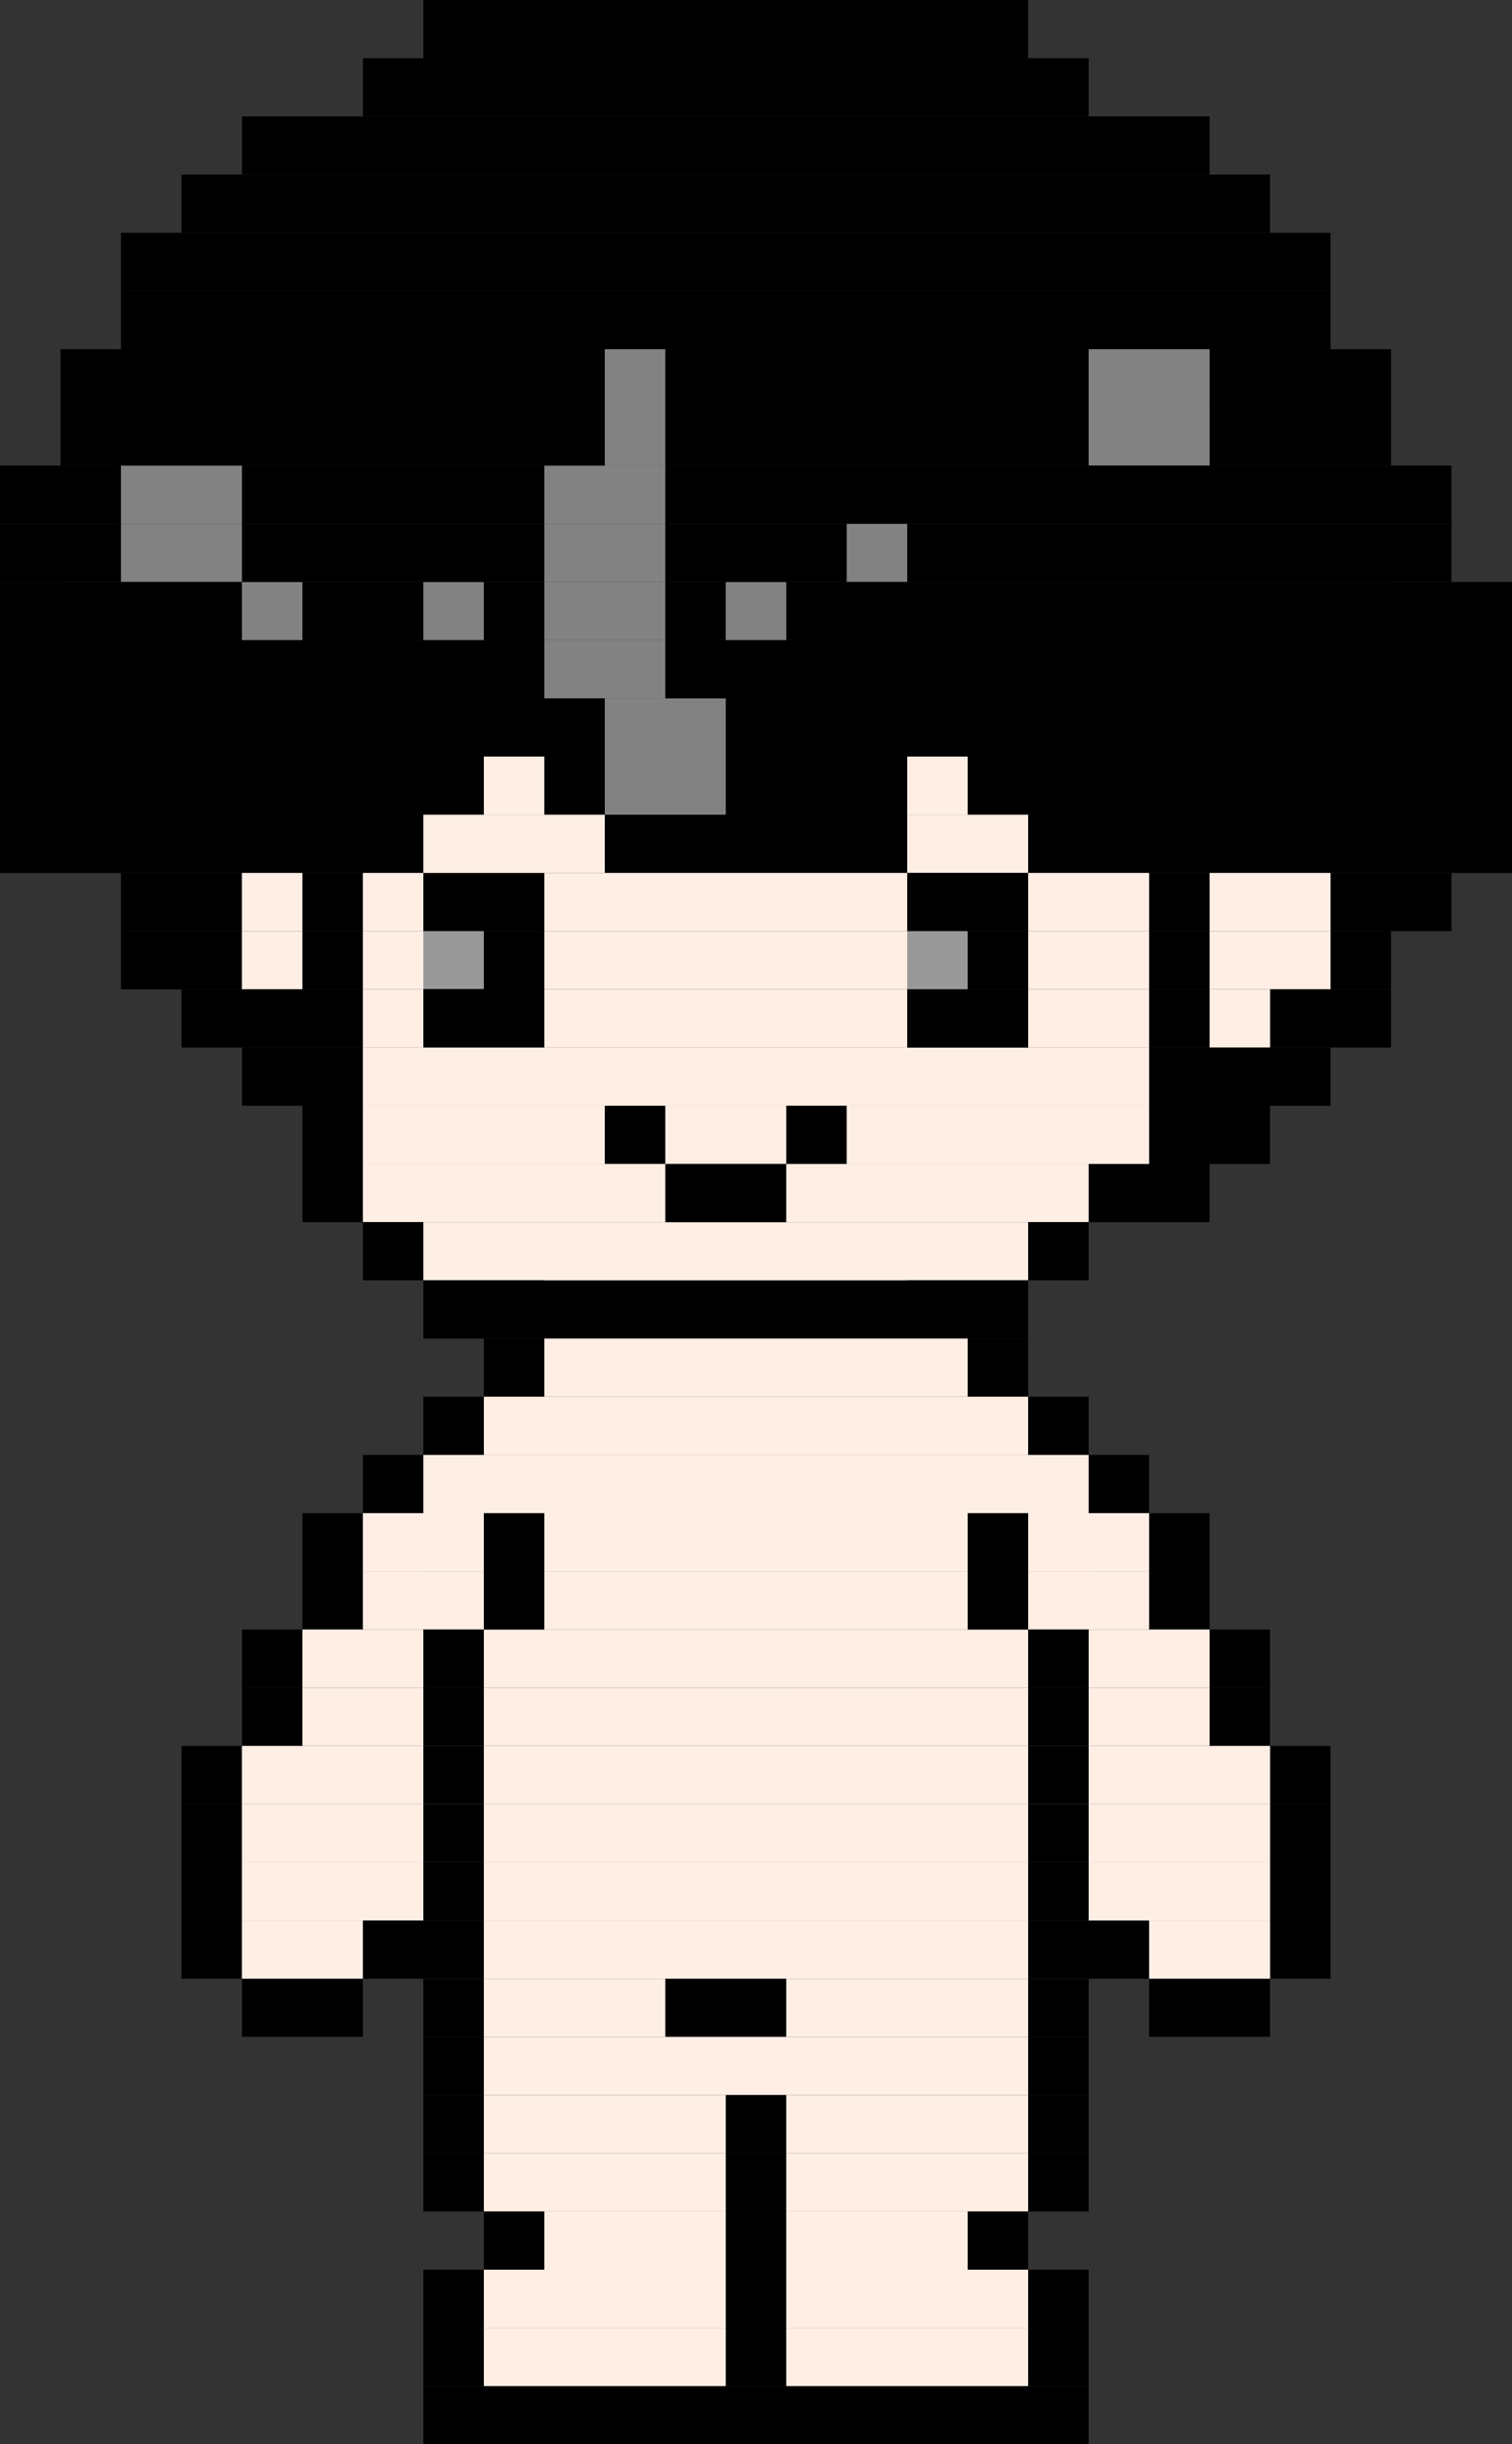 <svg width="182" height="294" viewBox="0 0 182 294" fill="none" xmlns="http://www.w3.org/2000/svg">
<rect x="0" y="0" width="182" height="294" fill="#333333" stroke="none"/>
<rect x="50.96" y="105" width="7.28" height="7" fill="black"/>
<rect x="58.24" y="105" width="7.28" height="7" fill="black"/>
<rect x="50.96" y="112" width="7.28" height="7" fill="white" fill-opacity="0.5"/>
<rect x="58.24" y="112" width="7.28" height="7" fill="black"/>
<rect x="50.96" y="140" width="7.28" height="7" fill="#FFEEE4"/>
<rect x="43.68" y="140" width="7.28" height="7" fill="#FFEEE4"/>
<rect x="43.68" y="133" width="7.28" height="7" fill="#FFEEE4"/>
<rect x="58.24" y="140" width="7.28" height="7" fill="#FFEEE4"/>
<rect x="50.96" y="133" width="7.28" height="7" fill="#FFEEE4"/>
<rect x="58.24" y="133" width="7.28" height="7" fill="#FFEEE4"/>
<rect x="116.48" y="140" width="7.28" height="7" fill="#FFEEE4"/>
<rect x="109.2" y="140" width="7.28" height="7" fill="#FFEEE4"/>
<rect x="109.2" y="133" width="7.28" height="7" fill="#FFEEE4"/>
<rect x="123.76" y="140" width="7.28" height="7" fill="#FFEEE4"/>
<rect x="116.48" y="133" width="7.28" height="7" fill="#FFEEE4"/>
<rect x="123.76" y="133" width="7.28" height="7" fill="#FFEEE4"/>
<rect x="50.96" y="147" width="7.28" height="7" fill="#FFEEE4"/>
<rect x="58.24" y="147" width="7.28" height="7" fill="#FFEEE4"/>
<rect x="109.2" y="147" width="7.28" height="7" fill="#FFEEE4"/>
<rect x="116.48" y="147" width="7.28" height="7" fill="#FFEEE4"/>
<rect x="50.96" y="119" width="7.28" height="7" fill="black"/>
<rect x="58.24" y="119" width="7.28" height="7" fill="black"/>
<rect x="50.96" y="119" width="7.28" height="7" fill="black"/>
<rect x="58.24" y="119" width="7.28" height="7" fill="black"/>
<rect x="50.96" y="119" width="7.28" height="7" fill="black"/>
<rect x="58.24" y="119" width="7.28" height="7" fill="black"/>
<rect x="50.96" y="119" width="7.28" height="7" fill="black"/>
<rect x="58.24" y="119" width="7.28" height="7" fill="black"/>
<rect x="50.96" y="154" width="7.28" height="7" fill="black"/>
<rect x="43.68" y="147" width="7.28" height="7" fill="black"/>
<rect x="123.76" y="147" width="7.28" height="7" fill="black"/>
<rect x="36.4" y="140" width="7.28" height="7" fill="black"/>
<rect x="36.4" y="133" width="7.28" height="7" fill="black"/>
<rect x="36.4" y="126" width="7.28" height="7" fill="black"/>
<rect x="36.4" y="119" width="7.28" height="7" fill="black"/>
<rect x="36.4" y="112" width="7.28" height="7" fill="black"/>
<rect x="36.4" y="105" width="7.28" height="7" fill="black"/>
<rect x="138.32" y="140" width="7.28" height="7" fill="black"/>
<rect x="131.04" y="140" width="7.28" height="7" fill="black"/>
<rect x="138.32" y="133" width="7.28" height="7" fill="black"/>
<rect x="138.32" y="126" width="7.28" height="7" fill="black"/>
<rect x="138.32" y="119" width="7.28" height="7" fill="black"/>
<rect x="138.32" y="112" width="7.28" height="7" fill="black"/>
<rect x="138.32" y="105" width="7.28" height="7" fill="black"/>
<rect x="138.32" y="98" width="7.28" height="7" fill="black"/>
<rect x="72.8" y="91" width="7.28" height="7" fill="#828282"/>
<rect x="72.8" y="84" width="7.28" height="7" fill="#828282"/>
<rect x="80.08" y="91" width="7.28" height="7" fill="#828282"/>
<rect x="80.08" y="84" width="7.28" height="7" fill="#828282"/>
<rect x="72.8" y="77" width="7.28" height="7" fill="#828282"/>
<rect x="72.8" y="70" width="7.28" height="7" fill="#828282"/>
<rect x="72.8" y="63" width="7.28" height="7" fill="#828282"/>
<rect x="72.8" y="56" width="7.28" height="7" fill="#828282"/>
<rect x="65.52" y="77" width="7.28" height="7" fill="#828282"/>
<rect x="65.52" y="70" width="7.28" height="7" fill="#828282"/>
<rect x="65.52" y="63" width="7.28" height="7" fill="#828282"/>
<rect x="65.52" y="56" width="7.28" height="7" fill="#828282"/>
<rect x="138.32" y="49" width="7.28" height="7" fill="#828282"/>
<rect x="138.32" y="42" width="7.28" height="7" fill="#828282"/>
<rect x="131.04" y="49" width="7.28" height="7" fill="#828282"/>
<rect x="131.04" y="42" width="7.28" height="7" fill="#828282"/>
<rect x="21.84" y="63" width="7.28" height="7" fill="#828282"/>
<rect x="29.12" y="70" width="7.28" height="7" fill="#828282"/>
<rect x="50.96" y="70" width="7.28" height="7" fill="#828282"/>
<rect x="87.36" y="70" width="7.28" height="7" fill="#828282"/>
<rect x="101.92" y="63" width="7.28" height="7" fill="#828282"/>
<rect x="21.84" y="56" width="7.28" height="7" fill="#828282"/>
<rect x="14.56" y="63" width="7.28" height="7" fill="#828282"/>
<rect x="14.56" y="56" width="7.28" height="7" fill="#828282"/>
<rect x="72.8" y="49" width="7.28" height="7" fill="#828282"/>
<rect x="72.8" y="42" width="7.28" height="7" fill="#828282"/>
<rect x="131.04" y="98" width="7.28" height="7" fill="black"/>
<rect x="123.76" y="98" width="7.28" height="7" fill="black"/>
<rect x="116.48" y="91" width="7.28" height="7" fill="black"/>
<rect x="109.2" y="84" width="7.28" height="7" fill="black"/>
<rect x="101.92" y="91" width="7.28" height="7" fill="black"/>
<rect x="101.92" y="98" width="7.28" height="7" fill="black"/>
<rect x="94.64" y="98" width="7.28" height="7" fill="black"/>
<rect x="87.36" y="98" width="7.28" height="7" fill="black"/>
<rect x="80.08" y="98" width="7.28" height="7" fill="black"/>
<rect x="72.8" y="98" width="7.28" height="7" fill="black"/>
<rect x="65.52" y="91" width="7.28" height="7" fill="black"/>
<rect x="58.24" y="84" width="7.28" height="7" fill="black"/>
<rect x="50.96" y="91" width="7.28" height="7" fill="black"/>
<rect x="43.68" y="98" width="7.28" height="7" fill="black"/>
<rect x="36.4" y="98" width="7.28" height="7" fill="black"/>
<rect x="58.24" y="154" width="7.28" height="7" fill="black"/>
<rect x="58.24" y="161" width="7.28" height="7" fill="black"/>
<rect x="50.96" y="168" width="7.28" height="7" fill="black"/>
<rect x="43.68" y="175" width="7.28" height="7" fill="black"/>
<rect x="36.4" y="182" width="7.28" height="7" fill="black"/>
<rect x="36.4" y="189" width="7.28" height="7" fill="black"/>
<rect x="29.12" y="196" width="7.28" height="7" fill="black"/>
<rect x="29.12" y="203" width="7.28" height="7" fill="black"/>
<rect x="21.84" y="210" width="7.28" height="7" fill="black"/>
<rect x="21.84" y="217" width="7.28" height="7" fill="black"/>
<rect x="21.84" y="224" width="7.28" height="7" fill="black"/>
<rect x="21.84" y="231" width="7.28" height="7" fill="black"/>
<rect x="29.12" y="238" width="7.28" height="7" fill="black"/>
<rect x="36.4" y="238" width="7.28" height="7" fill="black"/>
<rect width="7.28" height="7" transform="matrix(-1 0 0 1 123.76 161)" fill="black"/>
<rect width="7.28" height="7" transform="matrix(-1 0 0 1 131.04 168)" fill="black"/>
<rect width="7.28" height="7" transform="matrix(-1 0 0 1 138.32 175)" fill="black"/>
<rect width="7.28" height="7" transform="matrix(-1 0 0 1 145.6 182)" fill="black"/>
<rect width="7.28" height="7" transform="matrix(-1 0 0 1 145.6 189)" fill="black"/>
<rect width="7.28" height="7" transform="matrix(-1 0 0 1 152.88 203)" fill="black"/>
<rect width="7.28" height="7" transform="matrix(-1 0 0 1 160.16 210)" fill="black"/>
<rect width="7.28" height="7" transform="matrix(-1 0 0 1 160.16 217)" fill="black"/>
<rect width="7.28" height="7" transform="matrix(-1 0 0 1 160.16 224)" fill="black"/>
<rect width="7.28" height="7" transform="matrix(-1 0 0 1 160.16 231)" fill="black"/>
<rect width="7.28" height="7" transform="matrix(-1 0 0 1 152.88 238)" fill="black"/>
<rect width="7.28" height="7" transform="matrix(-1 0 0 1 145.6 238)" fill="black"/>
<rect width="7.28" height="7" transform="matrix(-1 0 0 1 138.32 231)" fill="black"/>
<rect width="7.28" height="7" transform="matrix(-1 0 0 1 94.64 238)" fill="black"/>
<rect width="7.28" height="7" transform="matrix(-1 0 0 1 87.36 238)" fill="black"/>
<rect x="101.92" y="154" width="7.28" height="7" fill="black"/>
<rect x="109.2" y="154" width="7.28" height="7" fill="black"/>
<rect x="65.52" y="154" width="7.28" height="7" fill="black"/>
<rect x="116.48" y="154" width="7.28" height="7" fill="black"/>
<rect x="80.08" y="154" width="7.28" height="7" fill="black"/>
<rect x="72.8" y="154" width="7.28" height="7" fill="black"/>
<rect x="87.36" y="154" width="7.28" height="7" fill="black"/>
<rect x="94.64" y="154" width="7.28" height="7" fill="black"/>
<rect x="101.92" y="287" width="7.28" height="7" fill="black"/>
<rect x="109.2" y="287" width="7.28" height="7" fill="black"/>
<rect x="65.52" y="287" width="7.28" height="7" fill="black"/>
<rect x="80.08" y="287" width="7.28" height="7" fill="black"/>
<rect x="72.8" y="287" width="7.28" height="7" fill="black"/>
<rect x="50.96" y="287" width="7.28" height="7" fill="black"/>
<rect x="58.24" y="287" width="7.28" height="7" fill="black"/>
<rect x="116.48" y="287" width="7.28" height="7" fill="black"/>
<rect x="123.76" y="287" width="7.28" height="7" fill="black"/>
<rect x="87.36" y="287" width="7.28" height="7" fill="black"/>
<rect x="87.36" y="280" width="7.28" height="7" fill="black"/>
<rect x="94.64" y="287" width="7.28" height="7" fill="black"/>
<rect x="72.8" y="133" width="7.28" height="7" fill="black"/>
<rect x="65.52" y="140" width="7.28" height="7" fill="#FFEEE4"/>
<rect x="65.52" y="147" width="7.28" height="7" fill="#FFEEE4"/>
<rect x="65.52" y="133" width="7.28" height="7" fill="#FFEEE4"/>
<rect x="65.52" y="126" width="7.28" height="7" fill="#FFEEE4"/>
<rect x="65.52" y="119" width="7.28" height="7" fill="#FFEEE4"/>
<rect x="65.52" y="112" width="7.28" height="7" fill="#FFEEE4"/>
<rect x="65.52" y="105" width="7.28" height="7" fill="#FFEEE4"/>
<rect x="72.8" y="126" width="7.28" height="7" fill="#FFEEE4"/>
<rect x="72.8" y="119" width="7.28" height="7" fill="#FFEEE4"/>
<rect x="72.8" y="112" width="7.28" height="7" fill="#FFEEE4"/>
<rect x="72.8" y="105" width="7.28" height="7" fill="#FFEEE4"/>
<rect x="80.08" y="126" width="7.28" height="7" fill="#FFEEE4"/>
<rect x="43.68" y="126" width="7.28" height="7" fill="#FFEEE4"/>
<rect x="50.96" y="126" width="7.28" height="7" fill="#FFEEE4"/>
<rect x="58.24" y="126" width="7.28" height="7" fill="#FFEEE4"/>
<rect x="80.08" y="119" width="7.28" height="7" fill="#FFEEE4"/>
<rect x="80.08" y="112" width="7.28" height="7" fill="#FFEEE4"/>
<rect x="80.08" y="105" width="7.28" height="7" fill="#FFEEE4"/>
<rect x="87.36" y="126" width="7.28" height="7" fill="#FFEEE4"/>
<rect x="80.08" y="133" width="7.28" height="7" fill="#FFEEE4"/>
<rect x="87.36" y="133" width="7.28" height="7" fill="#FFEEE4"/>
<rect x="87.36" y="119" width="7.28" height="7" fill="#FFEEE4"/>
<rect x="87.36" y="112" width="7.28" height="7" fill="#FFEEE4"/>
<rect x="87.36" y="105" width="7.28" height="7" fill="#FFEEE4"/>
<rect x="94.64" y="126" width="7.28" height="7" fill="#FFEEE4"/>
<rect x="94.64" y="119" width="7.28" height="7" fill="#FFEEE4"/>
<rect x="94.64" y="112" width="7.28" height="7" fill="#FFEEE4"/>
<rect x="94.64" y="105" width="7.28" height="7" fill="#FFEEE4"/>
<rect x="101.92" y="140" width="7.28" height="7" fill="#FFEEE4"/>
<rect x="101.92" y="147" width="7.28" height="7" fill="#FFEEE4"/>
<rect x="101.92" y="133" width="7.28" height="7" fill="#FFEEE4"/>
<rect x="101.92" y="126" width="7.28" height="7" fill="#FFEEE4"/>
<rect x="109.2" y="126" width="7.28" height="7" fill="#FFEEE4"/>
<rect x="116.48" y="126" width="7.28" height="7" fill="#FFEEE4"/>
<rect x="123.76" y="126" width="7.28" height="7" fill="#FFEEE4"/>
<rect x="131.04" y="126" width="7.28" height="7" fill="#FFEEE4"/>
<rect x="131.04" y="119" width="7.28" height="7" fill="#FFEEE4"/>
<rect x="94.64" y="168" width="7.28" height="7" fill="#FFEEE4"/>
<rect x="58.24" y="91" width="7.28" height="7" fill="#FFEEE4"/>
<rect x="131.04" y="133" width="7.28" height="7" fill="#FFEEE4"/>
<rect x="94.64" y="161" width="7.28" height="7" fill="#FFEEE4"/>
<rect x="101.92" y="168" width="7.28" height="7" fill="#FFEEE4"/>
<rect x="101.92" y="161" width="7.28" height="7" fill="#FFEEE4"/>
<rect x="109.2" y="91" width="7.28" height="7" fill="#FFEEE4"/>
<rect x="131.04" y="112" width="7.28" height="7" fill="#FFEEE4"/>
<rect x="43.68" y="119" width="7.28" height="7" fill="#FFEEE4"/>
<rect x="43.68" y="112" width="7.28" height="7" fill="#FFEEE4"/>
<rect x="43.68" y="105" width="7.28" height="7" fill="#FFEEE4"/>
<rect x="131.04" y="105" width="7.28" height="7" fill="#FFEEE4"/>
<rect x="87.36" y="182" width="7.28" height="7" fill="#FFEEE4"/>
<rect x="87.36" y="175" width="7.28" height="7" fill="#FFEEE4"/>
<rect x="87.36" y="168" width="7.28" height="7" fill="#FFEEE4"/>
<rect x="116.48" y="98" width="7.28" height="7" fill="#FFEEE4"/>
<rect x="109.2" y="98" width="7.28" height="7" fill="#FFEEE4"/>
<rect x="58.24" y="98" width="7.28" height="7" fill="#FFEEE4"/>
<rect x="50.96" y="98" width="7.28" height="7" fill="#FFEEE4"/>
<rect x="87.36" y="161" width="7.28" height="7" fill="#FFEEE4"/>
<rect x="72.8" y="161" width="7.28" height="7" fill="#FFEEE4"/>
<rect x="80.08" y="161" width="7.28" height="7" fill="#FFEEE4"/>
<rect x="65.52" y="161" width="7.28" height="7" fill="#FFEEE4"/>
<rect x="94.64" y="217" width="7.28" height="7" fill="#FFEEE4"/>
<rect x="101.92" y="217" width="7.28" height="7" fill="#FFEEE4"/>
<rect x="87.36" y="217" width="7.28" height="7" fill="#FFEEE4"/>
<rect x="116.48" y="217" width="7.28" height="7" fill="#FFEEE4"/>
<rect x="123.76" y="217" width="7.28" height="7" fill="#FFEEE4"/>
<rect x="109.2" y="217" width="7.28" height="7" fill="#FFEEE4"/>
<rect x="58.24" y="280" width="7.28" height="7" fill="#FFEEE4"/>
<rect x="72.8" y="280" width="7.28" height="7" fill="#FFEEE4"/>
<rect x="80.08" y="280" width="7.28" height="7" fill="#FFEEE4"/>
<rect x="65.52" y="280" width="7.28" height="7" fill="#FFEEE4"/>
<rect x="94.64" y="280" width="7.28" height="7" fill="#FFEEE4"/>
<rect x="109.2" y="280" width="7.28" height="7" fill="#FFEEE4"/>
<rect x="116.48" y="280" width="7.28" height="7" fill="#FFEEE4"/>
<rect x="101.92" y="280" width="7.28" height="7" fill="#FFEEE4"/>
<rect x="72.8" y="217" width="7.28" height="7" fill="#FFEEE4"/>
<rect x="80.08" y="217" width="7.28" height="7" fill="#FFEEE4"/>
<rect x="65.52" y="217" width="7.28" height="7" fill="#FFEEE4"/>
<rect x="94.64" y="224" width="7.28" height="7" fill="#FFEEE4"/>
<rect x="101.92" y="224" width="7.28" height="7" fill="#FFEEE4"/>
<rect x="87.36" y="224" width="7.28" height="7" fill="#FFEEE4"/>
<rect x="116.48" y="224" width="7.28" height="7" fill="#FFEEE4"/>
<rect x="123.76" y="224" width="7.28" height="7" fill="#FFEEE4"/>
<rect x="109.2" y="224" width="7.28" height="7" fill="#FFEEE4"/>
<rect x="72.8" y="224" width="7.28" height="7" fill="#FFEEE4"/>
<rect x="80.08" y="224" width="7.28" height="7" fill="#FFEEE4"/>
<rect x="65.52" y="224" width="7.28" height="7" fill="#FFEEE4"/>
<rect x="94.64" y="231" width="7.28" height="7" fill="#FFEEE4"/>
<rect x="101.92" y="231" width="7.28" height="7" fill="#FFEEE4"/>
<rect x="87.36" y="231" width="7.28" height="7" fill="#FFEEE4"/>
<rect x="116.48" y="231" width="7.28" height="7" fill="#FFEEE4"/>
<rect x="123.76" y="231" width="7.28" height="7" fill="#FFEEE4"/>
<rect x="109.2" y="231" width="7.28" height="7" fill="#FFEEE4"/>
<rect x="72.8" y="231" width="7.28" height="7" fill="#FFEEE4"/>
<rect x="80.08" y="231" width="7.28" height="7" fill="#FFEEE4"/>
<rect x="65.52" y="231" width="7.28" height="7" fill="#FFEEE4"/>
<rect x="72.8" y="196" width="7.28" height="7" fill="#FFEEE4"/>
<rect x="80.08" y="196" width="7.28" height="7" fill="#FFEEE4"/>
<rect x="65.52" y="196" width="7.28" height="7" fill="#FFEEE4"/>
<rect x="72.8" y="203" width="7.28" height="7" fill="#FFEEE4"/>
<rect x="80.08" y="203" width="7.28" height="7" fill="#FFEEE4"/>
<rect x="65.52" y="203" width="7.28" height="7" fill="#FFEEE4"/>
<rect x="72.8" y="210" width="7.28" height="7" fill="#FFEEE4"/>
<rect x="80.08" y="210" width="7.28" height="7" fill="#FFEEE4"/>
<rect x="65.52" y="210" width="7.28" height="7" fill="#FFEEE4"/>
<rect x="65.52" y="238" width="7.28" height="7" fill="#FFEEE4"/>
<rect x="72.8" y="238" width="7.28" height="7" fill="#FFEEE4"/>
<rect x="58.24" y="238" width="7.28" height="7" fill="#FFEEE4"/>
<rect x="65.52" y="245" width="7.28" height="7" fill="#FFEEE4"/>
<rect x="72.8" y="245" width="7.28" height="7" fill="#FFEEE4"/>
<rect x="58.24" y="245" width="7.28" height="7" fill="#FFEEE4"/>
<rect x="65.52" y="252" width="7.28" height="7" fill="#FFEEE4"/>
<rect x="72.8" y="252" width="7.28" height="7" fill="#FFEEE4"/>
<rect x="58.24" y="252" width="7.28" height="7" fill="#FFEEE4"/>
<rect x="72.8" y="259" width="7.28" height="7" fill="#FFEEE4"/>
<rect x="80.08" y="259" width="7.28" height="7" fill="#FFEEE4"/>
<rect x="65.52" y="259" width="7.28" height="7" fill="#FFEEE4"/>
<rect x="72.8" y="266" width="7.28" height="7" fill="#FFEEE4"/>
<rect x="80.08" y="266" width="7.28" height="7" fill="#FFEEE4"/>
<rect x="65.52" y="266" width="7.28" height="7" fill="#FFEEE4"/>
<rect x="72.8" y="273" width="7.28" height="7" fill="#FFEEE4"/>
<rect x="80.08" y="273" width="7.28" height="7" fill="#FFEEE4"/>
<rect x="65.52" y="273" width="7.28" height="7" fill="#FFEEE4"/>
<rect x="101.92" y="238" width="7.28" height="7" fill="#FFEEE4"/>
<rect x="109.2" y="238" width="7.28" height="7" fill="#FFEEE4"/>
<rect x="50.96" y="210" width="7.28" height="7" fill="#FFEEE4"/>
<rect x="50.96" y="217" width="7.28" height="7" fill="#FFEEE4"/>
<rect x="50.96" y="224" width="7.28" height="7" fill="#FFEEE4"/>
<rect x="50.96" y="231" width="7.28" height="7" fill="#FFEEE4"/>
<rect x="116.48" y="238" width="7.28" height="7" fill="#FFEEE4"/>
<rect x="116.48" y="245" width="7.28" height="7" fill="#FFEEE4"/>
<rect x="116.48" y="252" width="7.28" height="7" fill="#FFEEE4"/>
<rect x="116.48" y="259" width="7.28" height="7" fill="#FFEEE4"/>
<rect x="94.64" y="238" width="7.28" height="7" fill="#FFEEE4"/>
<rect x="101.92" y="245" width="7.28" height="7" fill="#FFEEE4"/>
<rect x="109.2" y="245" width="7.28" height="7" fill="#FFEEE4"/>
<rect x="94.64" y="245" width="7.28" height="7" fill="#FFEEE4"/>
<rect x="101.92" y="252" width="7.28" height="7" fill="#FFEEE4"/>
<rect x="109.2" y="252" width="7.28" height="7" fill="#FFEEE4"/>
<rect x="58.24" y="196" width="7.28" height="7" fill="#FFEEE4"/>
<rect x="58.24" y="203" width="7.28" height="7" fill="#FFEEE4"/>
<rect x="58.24" y="210" width="7.28" height="7" fill="#FFEEE4"/>
<rect x="58.24" y="217" width="7.28" height="7" fill="#FFEEE4"/>
<rect x="58.24" y="224" width="7.28" height="7" fill="#FFEEE4"/>
<rect x="58.24" y="231" width="7.28" height="7" fill="#FFEEE4"/>
<rect x="94.64" y="252" width="7.28" height="7" fill="#FFEEE4"/>
<rect x="94.64" y="175" width="7.28" height="7" fill="#FFEEE4"/>
<rect x="94.64" y="182" width="7.28" height="7" fill="#FFEEE4"/>
<rect x="94.64" y="189" width="7.28" height="7" fill="#FFEEE4"/>
<rect x="94.64" y="196" width="7.28" height="7" fill="#FFEEE4"/>
<rect x="94.64" y="203" width="7.28" height="7" fill="#FFEEE4"/>
<rect x="94.64" y="210" width="7.28" height="7" fill="#FFEEE4"/>
<rect x="101.92" y="259" width="7.28" height="7" fill="#FFEEE4"/>
<rect x="109.2" y="259" width="7.28" height="7" fill="#FFEEE4"/>
<rect x="94.64" y="259" width="7.28" height="7" fill="#FFEEE4"/>
<rect x="101.92" y="266" width="7.28" height="7" fill="#FFEEE4"/>
<rect x="109.2" y="266" width="7.28" height="7" fill="#FFEEE4"/>
<rect x="94.64" y="266" width="7.28" height="7" fill="#FFEEE4"/>
<rect x="101.92" y="273" width="7.28" height="7" fill="#FFEEE4"/>
<rect x="109.2" y="273" width="7.28" height="7" fill="#FFEEE4"/>
<rect x="94.64" y="273" width="7.28" height="7" fill="#FFEEE4"/>
<rect x="87.36" y="210" width="7.28" height="7" fill="#FFEEE4"/>
<rect x="87.36" y="203" width="7.28" height="7" fill="#FFEEE4"/>
<rect x="87.36" y="196" width="7.28" height="7" fill="#FFEEE4"/>
<rect x="87.36" y="189" width="7.28" height="7" fill="#FFEEE4"/>
<rect x="101.92" y="182" width="7.28" height="7" fill="#FFEEE4"/>
<rect x="101.92" y="175" width="7.28" height="7" fill="#FFEEE4"/>
<rect x="109.2" y="175" width="7.28" height="7" fill="#FFEEE4"/>
<rect x="109.2" y="182" width="7.28" height="7" fill="#FFEEE4"/>
<rect x="109.2" y="161" width="7.28" height="7" fill="#FFEEE4"/>
<rect x="109.2" y="168" width="7.28" height="7" fill="#FFEEE4"/>
<rect x="116.48" y="168" width="7.28" height="7" fill="#FFEEE4"/>
<rect x="116.48" y="175" width="7.28" height="7" fill="#FFEEE4"/>
<rect x="131.04" y="196" width="7.28" height="7" fill="#FFEEE4"/>
<rect x="138.32" y="196" width="7.28" height="7" fill="#FFEEE4"/>
<rect x="131.04" y="203" width="7.28" height="7" fill="#FFEEE4"/>
<rect x="109.2" y="189" width="7.28" height="7" fill="#FFEEE4"/>
<rect x="109.2" y="196" width="7.28" height="7" fill="#FFEEE4"/>
<rect x="109.2" y="203" width="7.28" height="7" fill="#FFEEE4"/>
<rect x="109.2" y="210" width="7.28" height="7" fill="#FFEEE4"/>
<rect x="116.48" y="196" width="7.28" height="7" fill="#FFEEE4"/>
<rect x="116.48" y="203" width="7.28" height="7" fill="#FFEEE4"/>
<rect x="116.48" y="210" width="7.28" height="7" fill="#FFEEE4"/>
<rect x="101.92" y="210" width="7.28" height="7" fill="#FFEEE4"/>
<rect x="101.92" y="203" width="7.28" height="7" fill="#FFEEE4"/>
<rect x="101.92" y="196" width="7.28" height="7" fill="#FFEEE4"/>
<rect x="101.92" y="189" width="7.28" height="7" fill="#FFEEE4"/>
<rect x="72.8" y="168" width="7.28" height="7" fill="#FFEEE4"/>
<rect x="80.08" y="168" width="7.28" height="7" fill="#FFEEE4"/>
<rect x="65.52" y="182" width="7.28" height="7" fill="#FFEEE4"/>
<rect x="65.52" y="175" width="7.28" height="7" fill="#FFEEE4"/>
<rect x="65.52" y="168" width="7.28" height="7" fill="#FFEEE4"/>
<rect x="58.24" y="175" width="7.28" height="7" fill="#FFEEE4"/>
<rect x="50.96" y="175" width="7.28" height="7" fill="#FFEEE4"/>
<rect x="123.76" y="175" width="7.28" height="7" fill="#FFEEE4"/>
<rect x="123.76" y="210" width="7.28" height="7" fill="#FFEEE4"/>
<rect x="138.32" y="203" width="7.28" height="7" fill="#FFEEE4"/>
<rect x="58.24" y="259" width="7.28" height="7" fill="#FFEEE4"/>
<rect x="80.08" y="245" width="7.28" height="7" fill="#FFEEE4"/>
<rect x="87.36" y="245" width="7.28" height="7" fill="#FFEEE4"/>
<rect x="80.08" y="252" width="7.28" height="7" fill="#FFEEE4"/>
<rect x="116.48" y="273" width="7.28" height="7" fill="#FFEEE4"/>
<rect x="58.24" y="273" width="7.28" height="7" fill="#FFEEE4"/>
<rect x="58.24" y="168" width="7.28" height="7" fill="#FFEEE4"/>
<rect x="72.8" y="175" width="7.28" height="7" fill="#FFEEE4"/>
<rect x="50.96" y="182" width="7.28" height="7" fill="#FFEEE4"/>
<rect x="43.68" y="189" width="7.28" height="7" fill="#FFEEE4"/>
<rect x="43.68" y="182" width="7.28" height="7" fill="#FFEEE4"/>
<rect x="50.96" y="189" width="7.28" height="7" fill="#FFEEE4"/>
<rect x="43.68" y="196" width="7.28" height="7" fill="#FFEEE4"/>
<rect x="36.4" y="203" width="7.28" height="7" fill="#FFEEE4"/>
<rect x="36.4" y="196" width="7.28" height="7" fill="#FFEEE4"/>
<rect x="43.68" y="203" width="7.28" height="7" fill="#FFEEE4"/>
<rect x="36.4" y="210" width="7.28" height="7" fill="#FFEEE4"/>
<rect x="29.12" y="217" width="7.28" height="7" fill="#FFEEE4"/>
<rect x="29.12" y="210" width="7.28" height="7" fill="#FFEEE4"/>
<rect x="36.4" y="217" width="7.28" height="7" fill="#FFEEE4"/>
<rect x="36.4" y="224" width="7.28" height="7" fill="#FFEEE4"/>
<rect x="43.68" y="210" width="7.28" height="7" fill="#FFEEE4"/>
<rect x="43.68" y="217" width="7.28" height="7" fill="#FFEEE4"/>
<rect x="43.68" y="224" width="7.28" height="7" fill="#FFEEE4"/>
<rect x="29.12" y="231" width="7.28" height="7" fill="#FFEEE4"/>
<rect x="29.12" y="224" width="7.28" height="7" fill="#FFEEE4"/>
<rect x="36.4" y="231" width="7.28" height="7" fill="#FFEEE4"/>
<rect x="131.04" y="182" width="7.28" height="7" fill="#FFEEE4"/>
<rect x="123.76" y="189" width="7.28" height="7" fill="#FFEEE4"/>
<rect x="123.76" y="182" width="7.28" height="7" fill="#FFEEE4"/>
<rect x="131.04" y="189" width="7.28" height="7" fill="#FFEEE4"/>
<rect x="145.6" y="210" width="7.28" height="7" fill="#FFEEE4"/>
<rect x="138.32" y="217" width="7.28" height="7" fill="#FFEEE4"/>
<rect x="138.32" y="210" width="7.28" height="7" fill="#FFEEE4"/>
<rect x="145.6" y="217" width="7.28" height="7" fill="#FFEEE4"/>
<rect x="145.6" y="224" width="7.28" height="7" fill="#FFEEE4"/>
<rect x="138.32" y="231" width="7.28" height="7" fill="#FFEEE4"/>
<rect x="138.32" y="224" width="7.28" height="7" fill="#FFEEE4"/>
<rect x="131.04" y="217" width="7.28" height="7" fill="#FFEEE4"/>
<rect x="131.04" y="210" width="7.28" height="7" fill="#FFEEE4"/>
<rect x="131.04" y="224" width="7.28" height="7" fill="#FFEEE4"/>
<rect x="145.6" y="231" width="7.28" height="7" fill="#FFEEE4"/>
<rect x="72.8" y="182" width="7.28" height="7" fill="#FFEEE4"/>
<rect x="72.8" y="189" width="7.28" height="7" fill="#FFEEE4"/>
<rect x="65.52" y="189" width="7.28" height="7" fill="#FFEEE4"/>
<rect x="80.08" y="182" width="7.28" height="7" fill="#FFEEE4"/>
<rect x="80.08" y="175" width="7.28" height="7" fill="#FFEEE4"/>
<rect x="80.08" y="189" width="7.28" height="7" fill="#FFEEE4"/>
<rect x="123.76" y="119" width="7.28" height="7" fill="#FFEEE4"/>
<rect x="123.76" y="112" width="7.28" height="7" fill="#FFEEE4"/>
<rect x="123.76" y="105" width="7.28" height="7" fill="#FFEEE4"/>
<rect x="72.8" y="140" width="7.28" height="7" fill="#FFEEE4"/>
<rect x="94.64" y="140" width="7.28" height="7" fill="#FFEEE4"/>
<rect x="72.8" y="147" width="7.28" height="7" fill="#FFEEE4"/>
<rect x="80.08" y="147" width="7.28" height="7" fill="#FFEEE4"/>
<rect x="87.36" y="147" width="7.28" height="7" fill="#FFEEE4"/>
<rect x="94.64" y="147" width="7.28" height="7" fill="#FFEEE4"/>
<rect x="101.92" y="119" width="7.28" height="7" fill="#FFEEE4"/>
<rect x="101.92" y="112" width="7.28" height="7" fill="#FFEEE4"/>
<rect x="101.92" y="105" width="7.28" height="7" fill="#FFEEE4"/>
<rect x="65.52" y="98" width="7.28" height="7" fill="#FFEEE4"/>
<rect x="94.64" y="133" width="7.28" height="7" fill="black"/>
<rect x="80.08" y="140" width="7.28" height="7" fill="black"/>
<rect x="87.36" y="140" width="7.28" height="7" fill="black"/>
<rect x="109.2" y="105" width="7.28" height="7" fill="black"/>
<rect x="160.16" y="42" width="7.28" height="7" fill="black"/>
<rect x="160.16" y="49" width="7.28" height="7" fill="black"/>
<rect x="167.44" y="56" width="7.28" height="7" fill="black"/>
<rect x="167.44" y="63" width="7.28" height="7" fill="black"/>
<rect x="174.72" y="70" width="7.28" height="7" fill="black"/>
<rect x="174.72" y="77" width="7.28" height="7" fill="black"/>
<rect x="174.72" y="84" width="7.28" height="7" fill="black"/>
<rect x="174.72" y="91" width="7.28" height="7" fill="black"/>
<rect x="174.72" y="98" width="7.28" height="7" fill="black"/>
<rect x="123.76" y="224" width="7.28" height="7" fill="black"/>
<rect x="123.76" y="231" width="7.28" height="7" fill="black"/>
<rect x="50.96" y="210" width="7.28" height="7" fill="black"/>
<rect x="50.96" y="217" width="7.28" height="7" fill="black"/>
<rect x="50.96" y="224" width="7.28" height="7" fill="black"/>
<rect x="50.96" y="231" width="7.28" height="7" fill="black"/>
<rect x="43.68" y="231" width="7.28" height="7" fill="black"/>
<rect x="50.96" y="245" width="7.28" height="7" fill="black"/>
<rect x="50.96" y="252" width="7.28" height="7" fill="black"/>
<rect x="50.96" y="259" width="7.28" height="7" fill="black"/>
<rect x="50.96" y="273" width="7.28" height="7" fill="black"/>
<rect x="50.96" y="280" width="7.28" height="7" fill="black"/>
<rect x="123.76" y="273" width="7.28" height="7" fill="black"/>
<rect x="123.76" y="280" width="7.28" height="7" fill="black"/>
<rect x="58.24" y="266" width="7.28" height="7" fill="black"/>
<rect x="50.96" y="238" width="7.28" height="7" fill="black"/>
<rect x="123.76" y="238" width="7.28" height="7" fill="black"/>
<rect width="7.28" height="7" transform="matrix(-1 0 0 1 152.88 196)" fill="black"/>
<rect width="7.28" height="7" transform="matrix(-1 0 0 1 123.76 182)" fill="black"/>
<rect width="7.28" height="7" transform="matrix(-1 0 0 1 123.76 189)" fill="black"/>
<rect width="7.28" height="7" transform="matrix(-1 0 0 1 131.04 196)" fill="black"/>
<rect width="7.28" height="7" transform="matrix(-1 0 0 1 131.04 203)" fill="black"/>
<rect width="7.28" height="7" transform="matrix(-1 0 0 1 131.04 210)" fill="black"/>
<rect width="7.28" height="7" transform="matrix(-1 0 0 1 131.04 217)" fill="black"/>
<rect x="123.76" y="259" width="7.28" height="7" fill="black"/>
<rect x="116.48" y="266" width="7.28" height="7" fill="black"/>
<rect width="7.28" height="7" transform="matrix(-1 0 0 1 131.04 245)" fill="black"/>
<rect width="7.28" height="7" transform="matrix(-1 0 0 1 131.04 252)" fill="black"/>
<rect x="87.36" y="252" width="7.28" height="7" fill="black"/>
<rect x="87.36" y="273" width="7.28" height="7" fill="black"/>
<rect width="7.28" height="7" transform="matrix(-1 0 0 1 94.64 259)" fill="black"/>
<rect width="7.28" height="7" transform="matrix(-1 0 0 1 94.64 266)" fill="black"/>
<rect width="7.28" height="7" transform="matrix(-1 0 0 1 65.52 182)" fill="black"/>
<rect width="7.28" height="7" transform="matrix(-1 0 0 1 65.52 189)" fill="black"/>
<rect width="7.28" height="7" transform="matrix(-1 0 0 1 58.24 196)" fill="black"/>
<rect width="7.28" height="7" transform="matrix(-1 0 0 1 58.24 203)" fill="black"/>
<rect x="167.44" y="70" width="7.28" height="7" fill="black"/>
<rect x="167.44" y="77" width="7.28" height="7" fill="black"/>
<rect x="167.44" y="84" width="7.28" height="7" fill="black"/>
<rect x="167.44" y="91" width="7.28" height="7" fill="black"/>
<rect x="167.44" y="98" width="7.28" height="7" fill="black"/>
<rect x="167.44" y="105" width="7.28" height="7" fill="black"/>
<rect x="160.16" y="70" width="7.28" height="7" fill="black"/>
<rect x="160.16" y="77" width="7.28" height="7" fill="black"/>
<rect x="160.16" y="84" width="7.28" height="7" fill="black"/>
<rect x="160.16" y="91" width="7.28" height="7" fill="black"/>
<rect x="160.16" y="98" width="7.28" height="7" fill="black"/>
<rect x="160.16" y="105" width="7.28" height="7" fill="black"/>
<rect x="160.16" y="112" width="7.28" height="7" fill="black"/>
<rect x="160.16" y="119" width="7.28" height="7" fill="black"/>
<rect x="152.88" y="70" width="7.28" height="7" fill="black"/>
<rect x="152.88" y="77" width="7.28" height="7" fill="black"/>
<rect x="152.88" y="84" width="7.28" height="7" fill="black"/>
<rect x="152.88" y="91" width="7.28" height="7" fill="black"/>
<rect x="152.88" y="98" width="7.28" height="7" fill="black"/>
<rect x="152.88" y="105" width="7.28" height="7" fill="#FFEEE4"/>
<rect x="152.88" y="112" width="7.28" height="7" fill="#FFEEE4"/>
<rect x="152.88" y="119" width="7.28" height="7" fill="black"/>
<rect x="145.6" y="70" width="7.28" height="7" fill="black"/>
<rect x="145.6" y="77" width="7.28" height="7" fill="black"/>
<rect x="145.6" y="84" width="7.28" height="7" fill="black"/>
<rect x="145.6" y="91" width="7.28" height="7" fill="black"/>
<rect x="138.32" y="70" width="7.28" height="7" fill="black"/>
<rect x="138.32" y="77" width="7.28" height="7" fill="black"/>
<rect x="138.32" y="84" width="7.28" height="7" fill="black"/>
<rect x="138.32" y="91" width="7.28" height="7" fill="black"/>
<rect x="131.04" y="70" width="7.28" height="7" fill="black"/>
<rect x="131.04" y="77" width="7.28" height="7" fill="black"/>
<rect x="131.04" y="84" width="7.28" height="7" fill="black"/>
<rect x="131.04" y="91" width="7.28" height="7" fill="black"/>
<rect x="123.76" y="70" width="7.28" height="7" fill="black"/>
<rect x="123.76" y="77" width="7.28" height="7" fill="black"/>
<rect x="116.48" y="77" width="7.28" height="7" fill="black"/>
<rect x="109.2" y="77" width="7.28" height="7" fill="black"/>
<rect x="101.92" y="77" width="7.28" height="7" fill="black"/>
<rect x="160.16" y="56" width="7.28" height="7" fill="black"/>
<rect x="160.16" y="63" width="7.28" height="7" fill="black"/>
<rect x="152.88" y="56" width="7.28" height="7" fill="black"/>
<rect x="152.88" y="63" width="7.28" height="7" fill="black"/>
<rect x="145.6" y="56" width="7.28" height="7" fill="black"/>
<rect x="145.6" y="63" width="7.28" height="7" fill="black"/>
<rect x="138.32" y="56" width="7.28" height="7" fill="black"/>
<rect x="138.32" y="63" width="7.28" height="7" fill="black"/>
<rect x="131.04" y="56" width="7.28" height="7" fill="black"/>
<rect x="131.04" y="63" width="7.28" height="7" fill="black"/>
<rect x="123.76" y="56" width="7.28" height="7" fill="black"/>
<rect x="123.76" y="63" width="7.28" height="7" fill="black"/>
<rect x="116.48" y="70" width="7.28" height="7" fill="black"/>
<rect x="109.2" y="70" width="7.28" height="7" fill="black"/>
<rect x="101.92" y="70" width="7.28" height="7" fill="black"/>
<rect x="116.48" y="84" width="7.28" height="7" fill="black"/>
<rect x="101.92" y="84" width="7.28" height="7" fill="black"/>
<rect x="65.52" y="84" width="7.28" height="7" fill="black"/>
<rect x="21.84" y="70" width="7.28" height="7" fill="black"/>
<rect x="43.68" y="14" width="7.28" height="7" fill="black"/>
<rect x="116.48" y="63" width="7.28" height="7" fill="black"/>
<rect x="109.2" y="63" width="7.28" height="7" fill="black"/>
<rect x="123.76" y="84" width="7.28" height="7" fill="black"/>
<rect x="123.76" y="91" width="7.28" height="7" fill="black"/>
<rect x="145.6" y="98" width="7.28" height="7" fill="black"/>
<rect x="145.6" y="105" width="7.28" height="7" fill="#FFEEE4"/>
<rect x="145.6" y="112" width="7.28" height="7" fill="#FFEEE4"/>
<rect x="145.6" y="119" width="7.28" height="7" fill="#FFEEE4"/>
<rect x="152.88" y="126" width="7.28" height="7" fill="black"/>
<rect x="145.6" y="126" width="7.28" height="7" fill="black"/>
<rect x="145.6" y="133" width="7.28" height="7" fill="black"/>
<rect x="116.48" y="7" width="7.28" height="7" fill="black"/>
<rect x="116.48" y="14" width="7.28" height="7" fill="black"/>
<rect x="116.48" y="21" width="7.28" height="7" fill="black"/>
<rect x="123.76" y="14" width="7.28" height="7" fill="black"/>
<rect x="123.76" y="21" width="7.28" height="7" fill="black"/>
<rect x="131.04" y="21" width="7.28" height="7" fill="black"/>
<rect x="138.32" y="21" width="7.28" height="7" fill="black"/>
<rect x="116.48" y="28" width="7.28" height="7" fill="black"/>
<rect x="116.48" y="35" width="7.28" height="7" fill="black"/>
<rect x="116.48" y="42" width="7.28" height="7" fill="black"/>
<rect x="116.48" y="49" width="7.28" height="7" fill="black"/>
<rect x="123.76" y="42" width="7.28" height="7" fill="black"/>
<rect x="123.76" y="49" width="7.28" height="7" fill="black"/>
<rect x="116.48" y="56" width="7.28" height="7" fill="black"/>
<rect x="109.2" y="7" width="7.28" height="7" fill="black"/>
<rect x="109.2" y="14" width="7.28" height="7" fill="black"/>
<rect x="109.2" y="21" width="7.28" height="7" fill="black"/>
<rect x="109.2" y="28" width="7.28" height="7" fill="black"/>
<rect x="109.2" y="35" width="7.28" height="7" fill="black"/>
<rect x="109.2" y="42" width="7.28" height="7" fill="black"/>
<rect x="109.2" y="49" width="7.28" height="7" fill="black"/>
<rect x="109.2" y="56" width="7.28" height="7" fill="black"/>
<rect x="101.92" y="7" width="7.28" height="7" fill="black"/>
<rect x="101.92" y="14" width="7.28" height="7" fill="black"/>
<rect x="101.92" y="21" width="7.28" height="7" fill="black"/>
<rect x="101.92" y="28" width="7.28" height="7" fill="black"/>
<rect x="101.92" y="35" width="7.28" height="7" fill="black"/>
<rect x="101.92" y="42" width="7.28" height="7" fill="black"/>
<rect x="101.92" y="49" width="7.28" height="7" fill="black"/>
<rect x="101.92" y="56" width="7.28" height="7" fill="black"/>
<rect x="94.64" y="7" width="7.28" height="7" fill="black"/>
<rect x="94.64" y="14" width="7.28" height="7" fill="black"/>
<rect x="94.64" y="21" width="7.28" height="7" fill="black"/>
<rect x="94.64" y="28" width="7.28" height="7" fill="black"/>
<rect x="94.64" y="35" width="7.28" height="7" fill="black"/>
<rect x="94.64" y="42" width="7.28" height="7" fill="black"/>
<rect x="94.64" y="49" width="7.28" height="7" fill="black"/>
<rect x="94.64" y="56" width="7.28" height="7" fill="black"/>
<rect x="87.36" y="7" width="7.28" height="7" fill="black"/>
<rect x="87.36" y="14" width="7.28" height="7" fill="black"/>
<rect x="87.36" y="21" width="7.28" height="7" fill="black"/>
<rect x="87.36" y="28" width="7.28" height="7" fill="black"/>
<rect x="87.36" y="35" width="7.28" height="7" fill="black"/>
<rect x="87.36" y="42" width="7.28" height="7" fill="black"/>
<rect x="87.36" y="49" width="7.28" height="7" fill="black"/>
<rect x="87.36" y="56" width="7.28" height="7" fill="black"/>
<rect x="80.08" y="7" width="7.28" height="7" fill="black"/>
<rect x="80.08" y="14" width="7.28" height="7" fill="black"/>
<rect x="80.08" y="21" width="7.28" height="7" fill="black"/>
<rect x="80.08" y="28" width="7.28" height="7" fill="black"/>
<rect x="80.08" y="35" width="7.28" height="7" fill="black"/>
<rect x="72.8" y="7" width="7.28" height="7" fill="black"/>
<rect x="72.8" y="14" width="7.28" height="7" fill="black"/>
<rect x="72.8" y="21" width="7.28" height="7" fill="black"/>
<rect x="72.8" y="28" width="7.28" height="7" fill="black"/>
<rect x="72.8" y="35" width="7.28" height="7" fill="black"/>
<rect x="65.52" y="7" width="7.28" height="7" fill="black"/>
<rect x="65.52" y="14" width="7.28" height="7" fill="black"/>
<rect x="65.52" y="21" width="7.28" height="7" fill="black"/>
<rect x="65.52" y="28" width="7.28" height="7" fill="black"/>
<rect x="65.52" y="35" width="7.28" height="7" fill="black"/>
<rect x="58.24" y="7" width="7.28" height="7" fill="black"/>
<rect x="58.24" y="14" width="7.28" height="7" fill="black"/>
<rect x="58.24" y="21" width="7.28" height="7" fill="black"/>
<rect x="58.24" y="28" width="7.28" height="7" fill="black"/>
<rect x="58.24" y="35" width="7.28" height="7" fill="black"/>
<rect x="50.96" y="7" width="7.28" height="7" fill="black"/>
<rect x="50.96" y="14" width="7.28" height="7" fill="black"/>
<rect x="50.96" y="21" width="7.28" height="7" fill="black"/>
<rect x="50.96" y="28" width="7.28" height="7" fill="black"/>
<rect x="50.96" y="35" width="7.28" height="7" fill="black"/>
<rect x="43.68" y="21" width="7.28" height="7" fill="black"/>
<rect x="43.68" y="28" width="7.28" height="7" fill="black"/>
<rect x="43.68" y="35" width="7.28" height="7" fill="black"/>
<rect x="36.4" y="21" width="7.28" height="7" fill="black"/>
<rect x="36.4" y="28" width="7.28" height="7" fill="black"/>
<rect x="36.4" y="35" width="7.28" height="7" fill="black"/>
<rect x="29.12" y="21" width="7.28" height="7" fill="black"/>
<rect x="29.12" y="28" width="7.28" height="7" fill="black"/>
<rect x="29.12" y="35" width="7.28" height="7" fill="black"/>
<rect x="65.52" y="42" width="7.28" height="7" fill="black"/>
<rect x="65.52" y="49" width="7.28" height="7" fill="black"/>
<rect x="58.24" y="42" width="7.28" height="7" fill="black"/>
<rect x="58.24" y="49" width="7.28" height="7" fill="black"/>
<rect x="50.96" y="42" width="7.28" height="7" fill="black"/>
<rect x="50.96" y="49" width="7.28" height="7" fill="black"/>
<rect x="43.68" y="42" width="7.28" height="7" fill="black"/>
<rect x="43.68" y="49" width="7.28" height="7" fill="black"/>
<rect x="36.4" y="42" width="7.28" height="7" fill="black"/>
<rect x="36.4" y="49" width="7.28" height="7" fill="black"/>
<rect x="29.12" y="42" width="7.28" height="7" fill="black"/>
<rect x="29.12" y="49" width="7.28" height="7" fill="black"/>
<rect x="21.84" y="42" width="7.28" height="7" fill="black"/>
<rect x="21.84" y="49" width="7.28" height="7" fill="black"/>
<rect x="14.56" y="42" width="7.28" height="7" fill="black"/>
<rect x="14.56" y="49" width="7.28" height="7" fill="black"/>
<rect x="152.88" y="42" width="7.28" height="7" fill="black"/>
<rect x="152.88" y="49" width="7.28" height="7" fill="black"/>
<rect x="145.6" y="42" width="7.28" height="7" fill="black"/>
<rect x="145.6" y="49" width="7.28" height="7" fill="black"/>
<rect x="145.6" y="28" width="7.28" height="7" fill="black"/>
<rect x="145.6" y="35" width="7.28" height="7" fill="black"/>
<rect x="138.32" y="28" width="7.28" height="7" fill="black"/>
<rect x="138.32" y="35" width="7.28" height="7" fill="black"/>
<rect x="131.04" y="28" width="7.28" height="7" fill="black"/>
<rect x="131.04" y="35" width="7.28" height="7" fill="black"/>
<rect x="123.76" y="28" width="7.28" height="7" fill="black"/>
<rect x="123.76" y="35" width="7.28" height="7" fill="black"/>
<rect x="58.24" y="56" width="7.28" height="7" fill="black"/>
<rect x="58.24" y="63" width="7.28" height="7" fill="black"/>
<rect x="50.96" y="56" width="7.28" height="7" fill="black"/>
<rect x="50.96" y="63" width="7.28" height="7" fill="black"/>
<rect x="43.68" y="56" width="7.28" height="7" fill="black"/>
<rect x="43.68" y="63" width="7.28" height="7" fill="black"/>
<rect x="36.4" y="56" width="7.28" height="7" fill="black"/>
<rect x="36.4" y="63" width="7.28" height="7" fill="black"/>
<rect x="43.68" y="70" width="7.28" height="7" fill="black"/>
<rect x="43.68" y="77" width="7.28" height="7" fill="black"/>
<rect x="36.4" y="70" width="7.28" height="7" fill="black"/>
<rect x="36.4" y="77" width="7.28" height="7" fill="black"/>
<rect x="43.68" y="84" width="7.28" height="7" fill="black"/>
<rect x="50.96" y="77" width="7.28" height="7" fill="black"/>
<rect x="50.96" y="84" width="7.28" height="7" fill="black"/>
<rect x="58.24" y="70" width="7.28" height="7" fill="black"/>
<rect x="58.24" y="77" width="7.28" height="7" fill="black"/>
<rect x="7.28" y="56" width="7.28" height="7" fill="black"/>
<rect x="7.28" y="63" width="7.28" height="7" fill="black"/>
<rect x="21.84" y="28" width="7.28" height="7" fill="black"/>
<rect x="21.84" y="35" width="7.28" height="7" fill="black"/>
<rect x="43.68" y="91" width="7.28" height="7" fill="black"/>
<rect x="36.4" y="84" width="7.28" height="7" fill="black"/>
<rect x="36.4" y="91" width="7.28" height="7" fill="black"/>
<rect x="29.12" y="56" width="7.28" height="7" fill="black"/>
<rect x="29.12" y="63" width="7.28" height="7" fill="black"/>
<rect x="80.08" y="42" width="7.28" height="7" fill="black"/>
<rect x="80.08" y="49" width="7.28" height="7" fill="black"/>
<rect x="80.08" y="56" width="7.28" height="7" fill="black"/>
<rect x="94.64" y="63" width="7.28" height="7" fill="black"/>
<rect x="94.64" y="70" width="7.28" height="7" fill="black"/>
<rect x="94.64" y="77" width="7.28" height="7" fill="black"/>
<rect x="94.64" y="84" width="7.28" height="7" fill="black"/>
<rect x="87.36" y="77" width="7.28" height="7" fill="black"/>
<rect x="87.36" y="84" width="7.28" height="7" fill="black"/>
<rect x="87.36" y="91" width="7.28" height="7" fill="black"/>
<rect x="94.64" y="91" width="7.28" height="7" fill="black"/>
<rect x="87.36" y="63" width="7.28" height="7" fill="black"/>
<rect x="80.08" y="63" width="7.28" height="7" fill="black"/>
<rect x="80.08" y="70" width="7.28" height="7" fill="black"/>
<rect x="80.08" y="77" width="7.28" height="7" fill="black"/>
<rect x="14.56" y="70" width="7.28" height="7" fill="black"/>
<rect x="14.56" y="77" width="7.28" height="7" fill="black"/>
<rect x="14.56" y="84" width="7.28" height="7" fill="black"/>
<rect x="14.56" y="91" width="7.28" height="7" fill="black"/>
<rect x="14.56" y="98" width="7.28" height="7" fill="black"/>
<rect x="14.56" y="105" width="7.28" height="7" fill="black"/>
<rect x="14.56" y="112" width="7.28" height="7" fill="black"/>
<rect x="7.28" y="70" width="7.28" height="7" fill="black"/>
<rect x="7.28" y="77" width="7.28" height="7" fill="black"/>
<rect x="7.28" y="84" width="7.28" height="7" fill="black"/>
<rect x="7.28" y="91" width="7.28" height="7" fill="black"/>
<rect x="7.28" y="98" width="7.28" height="7" fill="black"/>
<rect x="29.12" y="77" width="7.28" height="7" fill="black"/>
<rect x="29.12" y="84" width="7.28" height="7" fill="black"/>
<rect x="29.12" y="91" width="7.28" height="7" fill="black"/>
<rect x="29.12" y="98" width="7.28" height="7" fill="black"/>
<rect x="29.12" y="105" width="7.28" height="7" fill="#FFEEE4"/>
<rect x="29.12" y="112" width="7.28" height="7" fill="#FFEEE4"/>
<rect x="29.12" y="119" width="7.28" height="7" fill="black"/>
<rect x="21.84" y="77" width="7.28" height="7" fill="black"/>
<rect x="21.84" y="84" width="7.28" height="7" fill="black"/>
<rect x="21.84" y="91" width="7.28" height="7" fill="black"/>
<rect x="21.84" y="98" width="7.28" height="7" fill="black"/>
<rect x="21.84" y="105" width="7.28" height="7" fill="black"/>
<rect x="21.84" y="112" width="7.28" height="7" fill="black"/>
<rect x="21.84" y="119" width="7.28" height="7" fill="black"/>
<rect x="29.12" y="126" width="7.28" height="7" fill="black"/>
<rect y="70" width="7.28" height="7" fill="black"/>
<rect y="77" width="7.28" height="7" fill="black"/>
<rect y="84" width="7.28" height="7" fill="black"/>
<rect y="91" width="7.28" height="7" fill="black"/>
<rect y="98" width="7.28" height="7" fill="black"/>
<rect x="152.88" y="28" width="7.28" height="7" fill="black"/>
<rect x="145.6" y="21" width="7.28" height="7" fill="black"/>
<rect x="138.32" y="14" width="7.28" height="7" fill="black"/>
<rect x="131.04" y="14" width="7.28" height="7" fill="black"/>
<rect x="123.76" y="7" width="7.28" height="7" fill="black"/>
<rect x="116.48" width="7.28" height="7" fill="black"/>
<rect x="109.2" width="7.28" height="7" fill="black"/>
<rect x="101.92" width="7.28" height="7" fill="black"/>
<rect x="94.64" width="7.28" height="7" fill="black"/>
<rect x="87.36" width="7.28" height="7" fill="black"/>
<rect x="80.08" width="7.28" height="7" fill="black"/>
<rect x="72.8" width="7.28" height="7" fill="black"/>
<rect x="65.52" width="7.28" height="7" fill="black"/>
<rect x="58.24" width="7.28" height="7" fill="black"/>
<rect x="50.96" width="7.28" height="7" fill="black"/>
<rect x="152.88" y="35" width="7.28" height="7" fill="black"/>
<rect width="7.28" height="7" transform="matrix(-1 0 0 1 14.56 42)" fill="black"/>
<rect width="7.28" height="7" transform="matrix(-1 0 0 1 14.56 49)" fill="black"/>
<rect width="7.28" height="7" transform="matrix(-1 0 0 1 7.28 56)" fill="black"/>
<rect width="7.28" height="7" transform="matrix(-1 0 0 1 7.28 63)" fill="black"/>
<rect width="7.28" height="7" transform="matrix(-1 0 0 1 21.84 28)" fill="black"/>
<rect width="7.28" height="7" transform="matrix(-1 0 0 1 29.12 21)" fill="black"/>
<rect width="7.28" height="7" transform="matrix(-1 0 0 1 36.4 14)" fill="black"/>
<rect width="7.28" height="7" transform="matrix(-1 0 0 1 43.68 14)" fill="black"/>
<rect width="7.28" height="7" transform="matrix(-1 0 0 1 50.96 7)" fill="black"/>
<rect width="7.28" height="7" transform="matrix(-1 0 0 1 21.84 35)" fill="black"/>
<rect x="116.48" y="105" width="7.28" height="7" fill="black"/>
<rect x="109.2" y="112" width="7.28" height="7" fill="white" fill-opacity="0.5"/>
<rect x="116.48" y="112" width="7.28" height="7" fill="black"/>
<rect x="109.2" y="119" width="7.28" height="7" fill="black"/>
<rect x="116.48" y="119" width="7.28" height="7" fill="black"/>
</svg>
